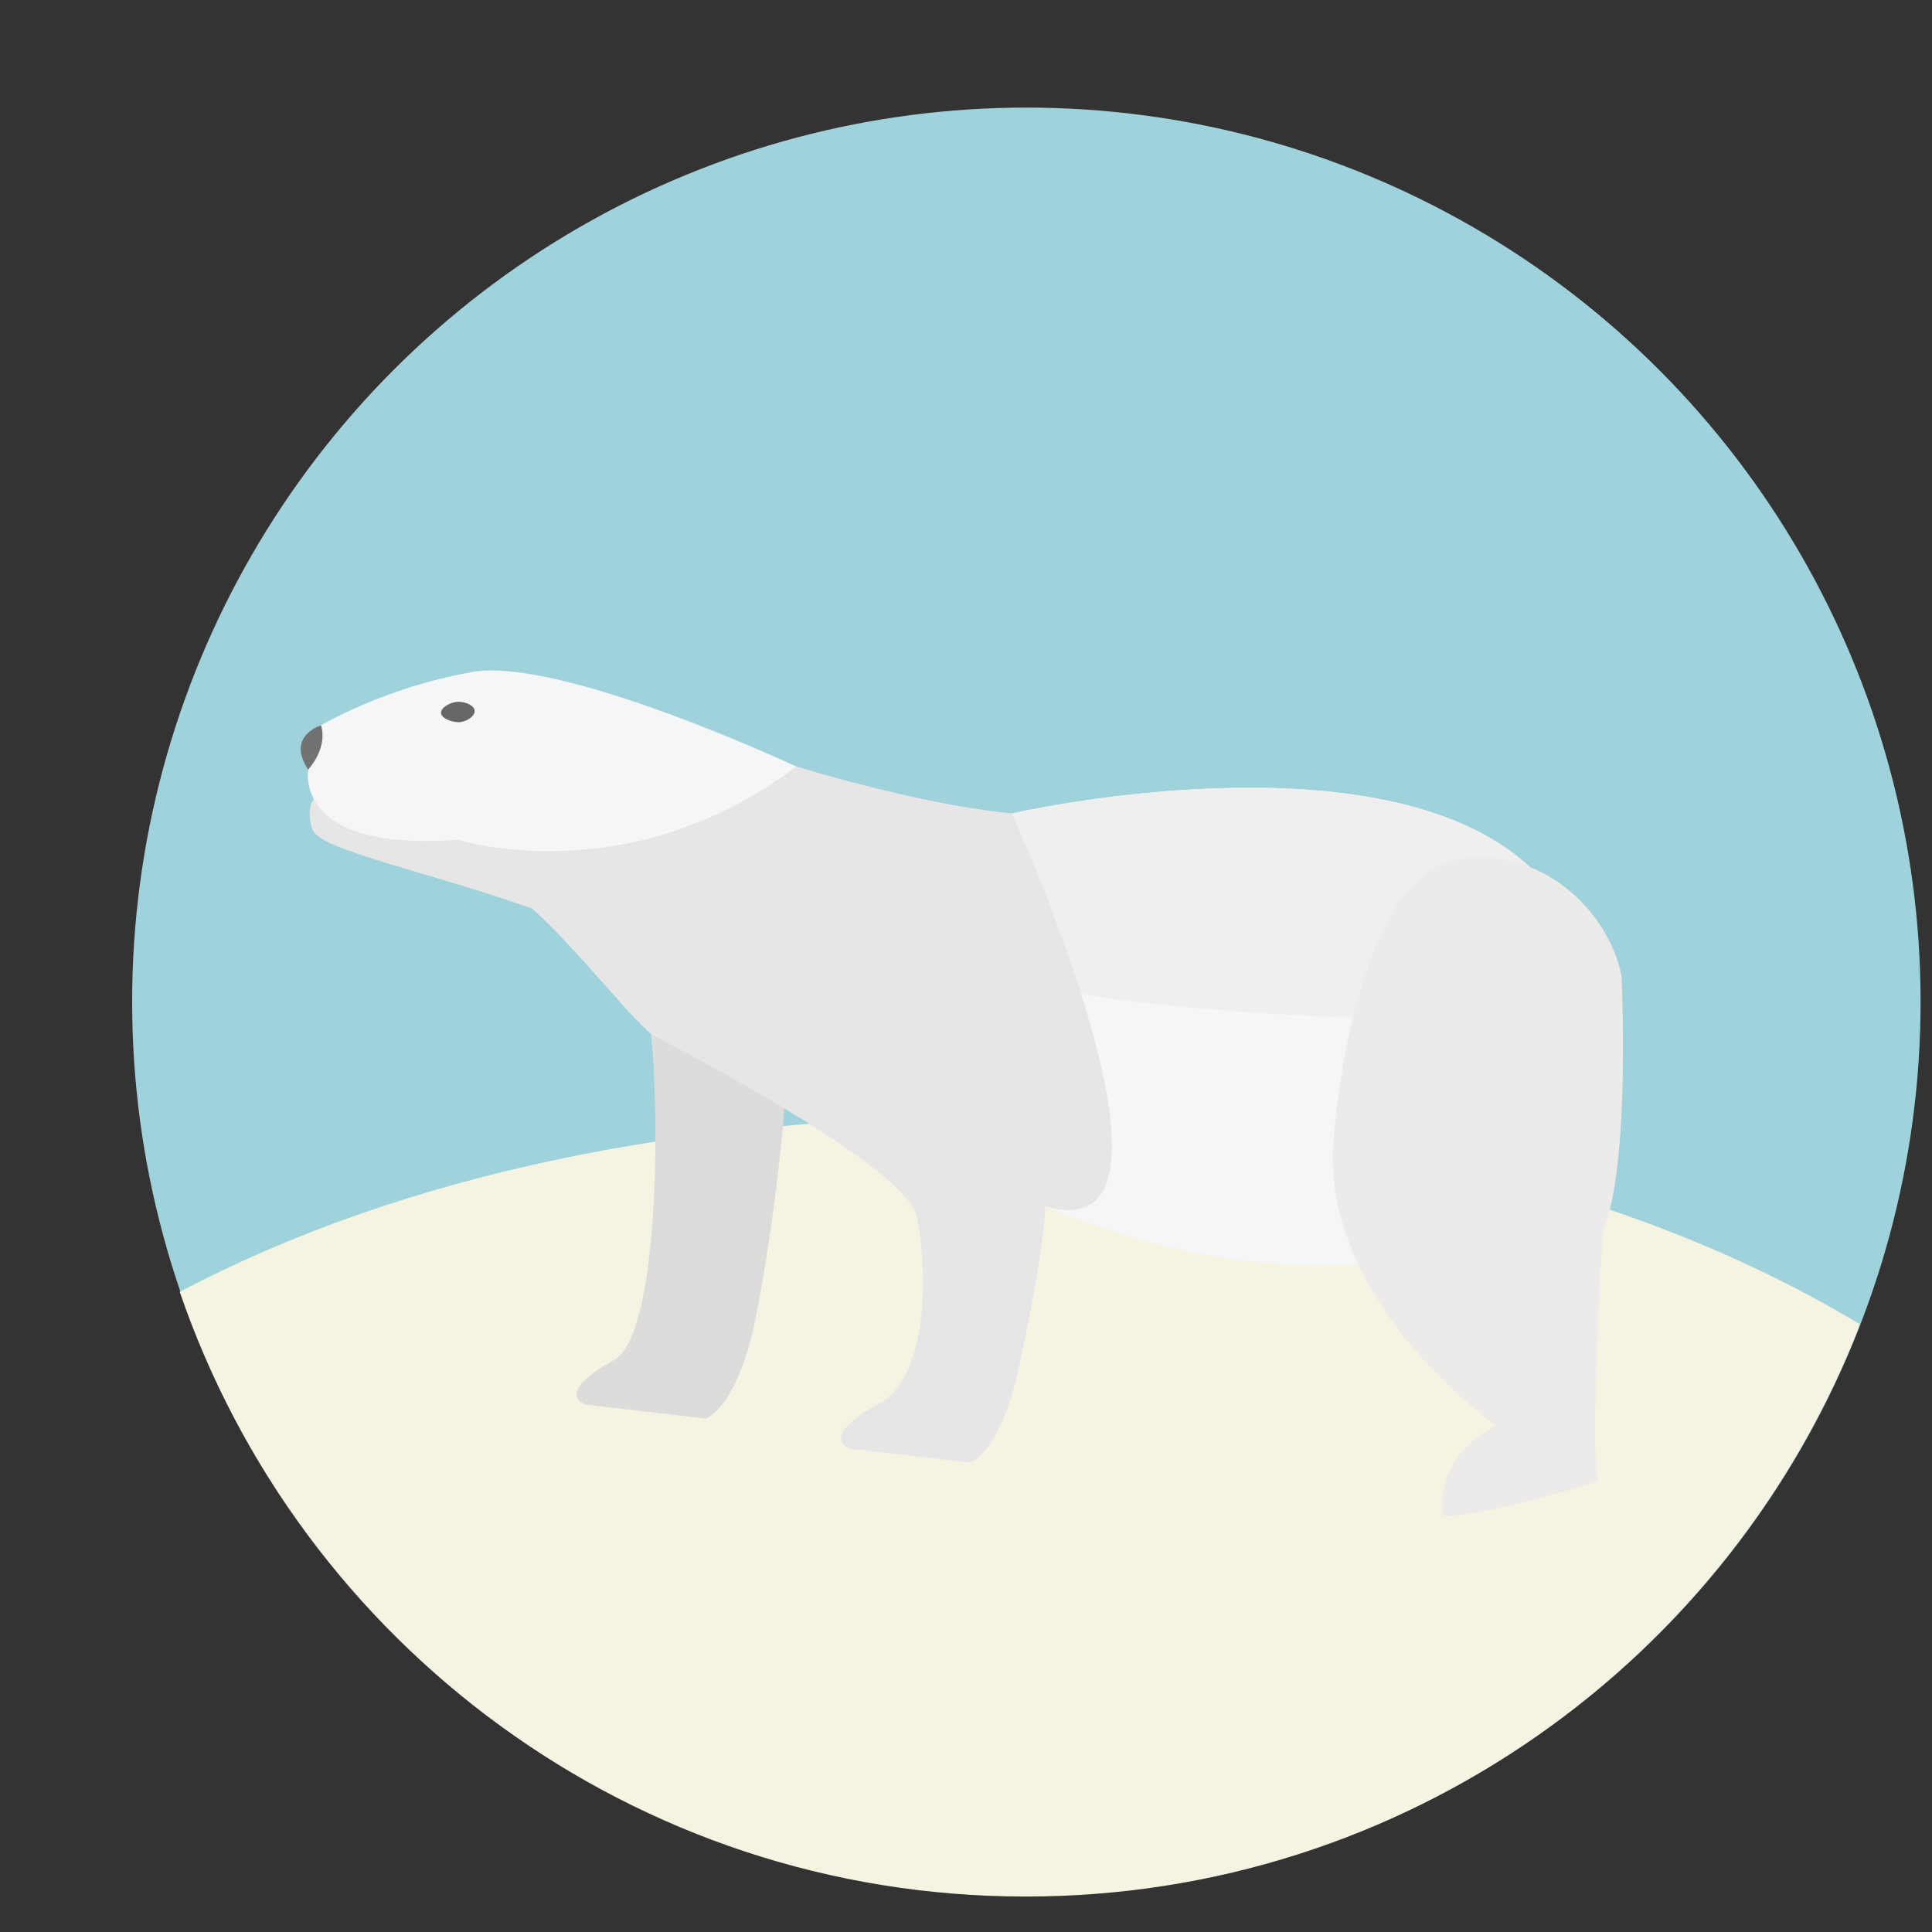 <?xml version="1.0" encoding="utf-8"?>
<!-- Generator: Adobe Illustrator 16.0.0, SVG Export Plug-In . SVG Version: 6.00 Build 0)  -->
<!DOCTYPE svg PUBLIC "-//W3C//DTD SVG 1.1//EN" "http://www.w3.org/Graphics/SVG/1.1/DTD/svg11.dtd">
<svg version="1.1" id="Layer_1" xmlns="http://www.w3.org/2000/svg" xmlns:xlink="http://www.w3.org/1999/xlink" x="0px" y="0px"
	 width="136.833px" height="136.833px" viewBox="0 0 136.833 136.833" style="enable-background:new 0 0 136.833 136.833;"
	 xml:space="preserve">
<rect x="0" y="0" width="136.833" height="136.833" fill="#333333" stroke="none"/>
<style type="text/css">
<![CDATA[
	.st0{fill:#AA7435;}
	.st1{fill:#AA7853;}
	.st2{fill:#49341B;}
	.st3{fill:#AC7753;}
	.st4{fill:#49A0AE;}
	.st5{fill:#ACDDDE;}
	.st6{fill:#AD6227;}
	.st7{fill:#AE7C31;}
	.st8{fill:#AE8038;}
	.st9{fill:#AF7B59;}
	.st10{fill:#E0E8EA;}
	.st11{fill:#E17A2D;}
	.st12{fill:#159F57;}
	.st13{fill:#15AA63;}
	.st14{fill:#4B3937;}
	.st15{fill:#4CB648;}
	.st16{fill:#E79E2D;}
	.st17{fill:#E7E6E6;}
	.st18{fill:#4D8353;}
	.st19{fill:#E97E88;}
	.st20{fill:#4F412F;}
	.st21{fill:#805C26;}
	.st22{fill:#82623E;}
	.st23{fill:#82766E;}
	.st24{fill:#B28D5D;}
	.st25{fill:none;stroke:#49341B;stroke-width:5;stroke-linecap:round;stroke-linejoin:round;stroke-miterlimit:10;}
	.st26{fill:#B38669;}
	.st27{fill:#84654F;}
	.st28{fill:#84B340;}
	.st29{fill:#B58C4F;}
	.st30{fill:#1AAA5B;}
	.st31{fill:#886A4B;}
	.st32{fill:#1D1D1D;}
	.st33{fill:#896852;}
	.st34{fill:#ECEBE9;}
	.st35{fill:#B9803D;}
	.st36{fill:#1EAE64;}
	.st37{fill:#B9CD33;}
	.st38{fill:#EDC92C;}
	.st39{fill:#EF4F29;}
	.st40{fill:#EFEFEF;}
	.st41{fill:#53431F;}
	.st42{fill:#564635;}
	.st43{fill:#8A6638;}
	.st44{fill:#57564E;}
	.st45{fill:#57803A;}
	.st46{fill:#8B7363;}
	.st47{fill:#BB996C;}
	.st48{fill:#8C6D4A;}
	.st49{fill:#8C7B69;}
	.st50{fill:#BBBBBB;}
	.st51{fill:#8D6341;}
	.st52{fill:#8E6E56;}
	.st53{fill:#BE9041;}
	.st54{fill:#232323;}
	.st55{fill:#F3CED1;}
	.st56{fill:#F48C92;}
	.st57{fill:#F4C6C8;}
	.st58{fill:#F4DF81;}
	.st59{fill:#F4E028;}
	.st60{fill:#F5F3E2;}
	.st61{fill:#F5F6F7;}
	.st62{fill:#28B467;}
	.st63{fill:#5D2611;}
	.st64{fill:#F8F1E4;}
	.st65{fill:#C04727;}
	.st66{fill:#91722F;}
	.st67{fill:#917853;}
	.st68{fill:#C0BDBB;}
	.st69{fill:#C15832;}
	.st70{fill:#926D3E;}
	.st71{fill:#927352;}
	.st72{fill:#C28B4F;}
	.st73{fill:#937A5E;}
	.st74{fill:#C39269;}
	.st75{fill:#946F3B;}
	.st76{fill:#966439;}
	.st77{fill:#98732B;}
	.st78{fill:#99806D;}
	.st79{fill:#99AEB2;}
	.st80{fill:#2E2010;}
	.st81{opacity:0.8;}
	.st82{fill:#FFFFFF;}
	.st83{fill:#643014;}
	.st84{fill:#65A844;}
	.st85{fill:#66472A;}
	.st86{fill:#666866;}
	.st87{fill:#9A652D;}
	.st88{fill:#9ACA42;}
	.st89{fill-rule:evenodd;clip-rule:evenodd;fill:#F5F3E2;}
	.st90{fill:#CAB252;}
	.st91{fill:#9C653E;}
	.st92{fill:#9C7B2F;}
	.st93{fill:#CBB5A2;}
	.st94{fill:#693215;}
	.st95{fill:#9E6D46;}
	.st96{fill:#9E8166;}
	.st97{fill:#30251A;}
	.st98{fill:#9F7150;}
	.st99{fill:#9F7235;}
	.st100{fill:#9F772B;}
	.st101{fill:#31312F;}
	.st102{fill:#344E5D;}
	.st103{fill:#357180;}
	.st104{fill:#6A5D56;}
	.st105{fill:#6F4D21;}
	.st106{fill:#6F933D;}
	.st107{fill:#D2D2D2;}
	.st108{fill:#D65228;}
	.st109{fill-rule:evenodd;clip-rule:evenodd;fill:#CAB252;}
	.st110{fill:#D7DABA;}
	.st111{fill:#3D3123;}
	.st112{fill:#3E3940;}
	.st113{fill:#A07649;}
	.st114{fill:#717272;}
	.st115{fill:#A0D2DC;}
	.st116{fill:#73903C;}
	.st117{fill:#A2D4DE;}
	.st118{fill:#A38876;}
	.st119{fill:#744A20;}
	.st120{fill:#A45B26;}
	.st121{fill:#A47E2D;}
	.st122{fill:#A48131;}
	.st123{fill:#763517;}
	.st124{fill:#765422;}
	.st125{fill:#A66C41;}
	.st126{fill:#A67F52;}
	.st127{fill:#775625;}
	.st128{fill:#A6BEC4;}
	.st129{fill:#DBB281;}
	.st130{fill:#795B25;}
	.st131{fill:#DCD478;}
	.st132{fill:#DCDCDB;}
	.st133{fill:#0E9554;}
	.st134{fill:#A9714A;}
	.st135{fill:#A9A9A8;}
	.st136{fill:#DFDEDD;}
]]>
</style>
<g>
	<g>
		<g>
			<circle class="st115" cx="72.692" cy="70.953" r="63.333"/>
		</g>
	</g>
	<g>
		<path class="st60" d="M72.65,134.322c26.934,0,49.926-16.822,59.083-40.525c-16.535-9.967-38.036-14.697-61.544-14.697
			c-21.617,0-41.535,4.002-57.458,12.396C21.255,116.406,44.853,134.322,72.65,134.322z"/>
	</g>
	<g>
		<g>
			<path class="st61" d="M71.661,57.613c0,0,26.217-6.02,36.725,3.832l-4.597,26.49c0,0-11.569,5.088-29.756-2.492
				S71.661,57.613,71.661,57.613z"/>
		</g>
		<g>
			<path class="st40" d="M71.661,57.613c0,0,26.217-6.02,36.725,3.832l-1.895,10.921c0,0-42.101-0.133-39.438-6.65
				C68.94,61.099,71.661,57.613,71.661,57.613z"/>
		</g>
		<g>
			<path class="st132" d="M54.586,68.121c2.706,0.813,0.164,19.539-1.149,25.615c-1.313,6.074-3.447,6.73-3.447,6.73l-8.538-0.984
				c-2.135-0.986,1.971-3.119,1.971-3.119c3.611-1.805,3.283-20.689,2.462-24.629C45.884,71.734,51.303,67.137,54.586,68.121z"/>
		</g>
		<g>
			<path class="st17" d="M71.661,57.613c-9.85-0.985-23.149-5.91-23.149-5.91s-4.769,6.982-10.18,7.551
				c-6.239,0.658-12.051-2.354-15.433-2.873c-1.087-0.166-1.123,1.463-0.763,2.386c0.568,1.456,8.149,2.951,15.54,5.578
				c3.162,2.752,7.638,8.635,8.81,9.108c4.784,2.492,17.776,9.518,18.444,12.73c0.82,3.939,0.82,11.492-2.79,13.299
				c0,0-4.106,2.133-1.972,3.119l8.538,0.984c0,0,2.135-0.656,3.448-6.73c0.752-3.484,1.666-7.936,1.878-11.412
				C85.894,88.851,71.661,57.613,71.661,57.613z"/>
		</g>
		<g>
			<path class="st114" d="M22.735,51.375c0,0-2.494,0.729-0.907,3.135C21.828,54.51,24.258,53.429,22.735,51.375z"/>
		</g>
		<g>
			<path class="st61" d="M56.393,54.289c0,0-16.694-7.822-22.987-6.69c-6.293,1.13-10.671,3.776-10.671,3.776
				s0.574,1.396-0.907,3.135c0,0-1.118,5.841,10.594,4.966C32.421,59.476,44.46,63.305,56.393,54.289z"/>
		</g>
		<g>
			<path class="st86" d="M33.616,50.371c-0.009,0.398-0.654,0.789-1.155,0.778c-0.502-0.008-1.233-0.28-1.226-0.682
				c0.008-0.399,0.752-0.774,1.253-0.766C32.99,49.711,33.624,49.971,33.616,50.371z"/>
		</g>
		<g>
			<path class="st34" d="M103.049,60.914c6.077-1.123,10.852,3.577,11.795,8.192c0,0,0.656,13.463-1.313,18.061
				c0,0-0.985,15.434-0.328,17.732c0,0-7.717,2.463-11.001,2.463c0,0-0.82-4.105,3.776-6.402c0,0-4.72-3.268-8.135-8.48
				c-2.211-3.375-3.874-7.563-3.358-12.209C94.485,80.271,95.851,62.243,103.049,60.914z"/>
		</g>
	</g>
</g>
</svg>
